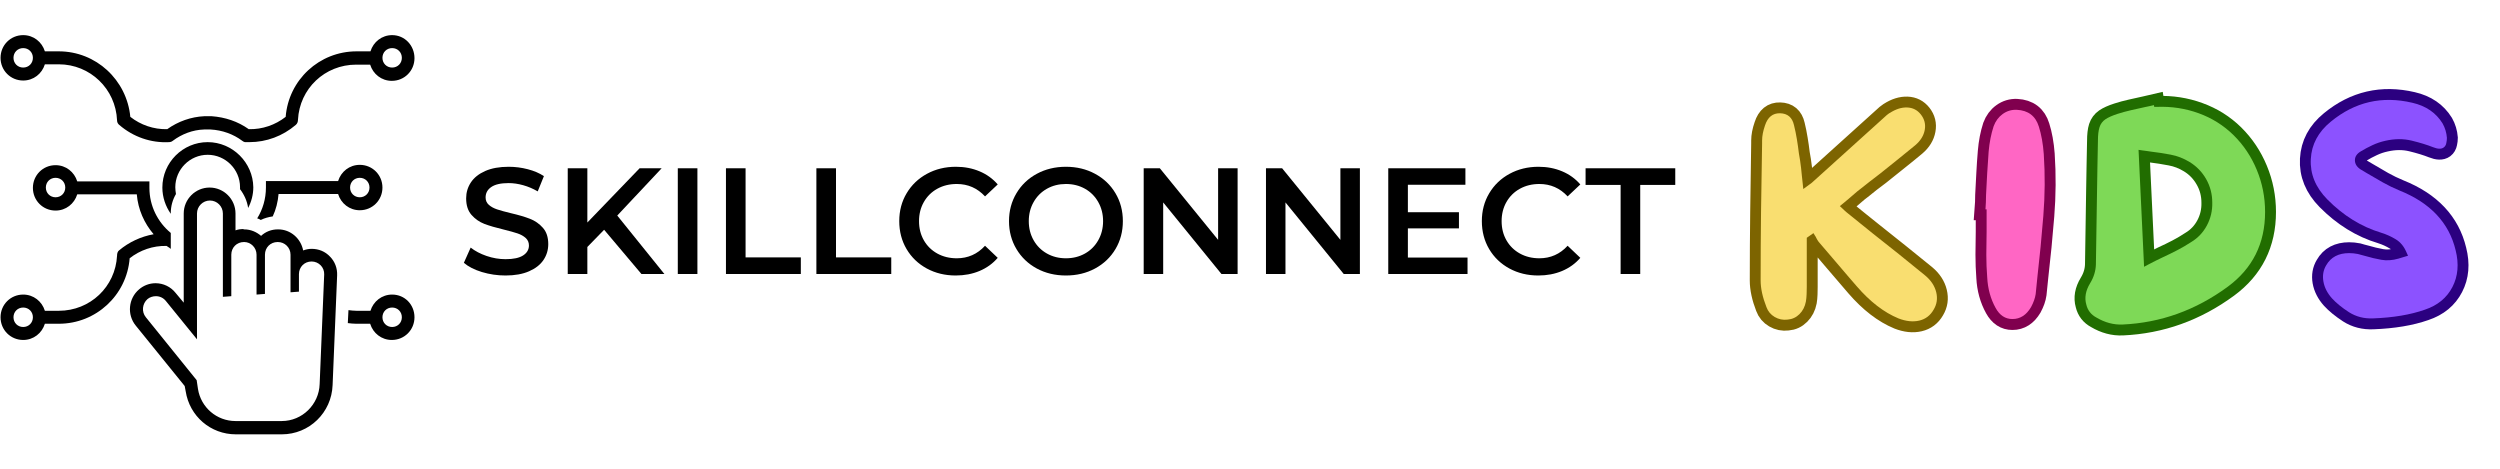 <svg xmlns="http://www.w3.org/2000/svg" xmlns:xlink="http://www.w3.org/1999/xlink" width="1280" zoomAndPan="magnify" viewBox="0 0 960 180" height="240" preserveAspectRatio="xMidYMid meet" version="1.0"><defs><g/><clipPath id="184ef87eed"><path d="M 0 13.488 L 159.367 13.488 L 159.367 55 L 0 55 Z M 0 13.488 " clip-rule="nonzero"/></clipPath><clipPath id="3b6bb05928"><path d="M 133 113 L 159.367 113 L 159.367 131 L 133 131 Z M 133 113 " clip-rule="nonzero"/></clipPath><clipPath id="58cc50960a"><path d="M 49 72 L 130 72 L 130 166.785 L 49 166.785 Z M 49 72 " clip-rule="nonzero"/></clipPath></defs><g fill="#000000" fill-opacity="1"><g transform="translate(176.095, 105.213)"><g><path d="M 18.031 0.578 C 14.906 0.578 11.879 0.133 8.953 -0.75 C 6.035 -1.645 3.727 -2.828 2.031 -4.297 L 4.641 -10.141 C 6.297 -8.828 8.332 -7.754 10.75 -6.922 C 13.164 -6.098 15.594 -5.688 18.031 -5.688 C 21.051 -5.688 23.301 -6.164 24.781 -7.125 C 26.27 -8.094 27.016 -9.367 27.016 -10.953 C 27.016 -12.117 26.598 -13.078 25.766 -13.828 C 24.941 -14.578 23.891 -15.164 22.609 -15.594 C 21.336 -16.02 19.598 -16.504 17.391 -17.047 C 14.297 -17.785 11.789 -18.52 9.875 -19.25 C 7.969 -19.988 6.328 -21.141 4.953 -22.703 C 3.586 -24.266 2.906 -26.379 2.906 -29.047 C 2.906 -31.285 3.508 -33.32 4.719 -35.156 C 5.938 -37 7.773 -38.461 10.234 -39.547 C 12.691 -40.629 15.695 -41.172 19.25 -41.172 C 21.727 -41.172 24.164 -40.859 26.562 -40.234 C 28.957 -39.617 31.023 -38.734 32.766 -37.578 L 30.391 -31.719 C 28.609 -32.758 26.75 -33.551 24.812 -34.094 C 22.883 -34.633 21.008 -34.906 19.188 -34.906 C 16.219 -34.906 14.004 -34.398 12.547 -33.391 C 11.098 -32.391 10.375 -31.055 10.375 -29.391 C 10.375 -28.234 10.789 -27.285 11.625 -26.547 C 12.457 -25.816 13.508 -25.238 14.781 -24.812 C 16.062 -24.383 17.801 -23.906 20 -23.375 C 23.02 -22.676 25.492 -21.945 27.422 -21.188 C 29.359 -20.438 31.008 -19.285 32.375 -17.734 C 33.75 -16.191 34.438 -14.109 34.438 -11.484 C 34.438 -9.242 33.828 -7.211 32.609 -5.391 C 31.398 -3.578 29.555 -2.129 27.078 -1.047 C 24.609 0.035 21.594 0.578 18.031 0.578 Z M 18.031 0.578 "/></g></g></g><g fill="#000000" fill-opacity="1"><g transform="translate(212.559, 105.213)"><g><path d="M 19.422 -16.984 L 12.984 -10.375 L 12.984 0 L 5.453 0 L 5.453 -40.594 L 12.984 -40.594 L 12.984 -19.766 L 33.047 -40.594 L 41.516 -40.594 L 24.469 -22.438 L 42.562 0 L 33.75 0 Z M 19.422 -16.984 "/></g></g></g><g fill="#000000" fill-opacity="1"><g transform="translate(254.821, 105.213)"><g><path d="M 5.453 -40.594 L 12.984 -40.594 L 12.984 0 L 5.453 0 Z M 5.453 -40.594 "/></g></g></g><g fill="#000000" fill-opacity="1"><g transform="translate(273.315, 105.213)"><g><path d="M 5.453 -40.594 L 12.984 -40.594 L 12.984 -6.375 L 34.203 -6.375 L 34.203 0 L 5.453 0 Z M 5.453 -40.594 "/></g></g></g><g fill="#000000" fill-opacity="1"><g transform="translate(308.04, 105.213)"><g><path d="M 5.453 -40.594 L 12.984 -40.594 L 12.984 -6.375 L 34.203 -6.375 L 34.203 0 L 5.453 0 Z M 5.453 -40.594 "/></g></g></g><g fill="#000000" fill-opacity="1"><g transform="translate(342.766, 105.213)"><g><path d="M 24.234 0.578 C 20.141 0.578 16.438 -0.316 13.125 -2.109 C 9.82 -3.91 7.234 -6.395 5.359 -9.562 C 3.484 -12.738 2.547 -16.316 2.547 -20.297 C 2.547 -24.273 3.492 -27.848 5.391 -31.016 C 7.285 -34.191 9.883 -36.676 13.188 -38.469 C 16.5 -40.27 20.203 -41.172 24.297 -41.172 C 27.617 -41.172 30.648 -40.586 33.391 -39.422 C 36.141 -38.266 38.461 -36.586 40.359 -34.391 L 35.484 -29.797 C 32.547 -32.973 28.93 -34.562 24.641 -34.562 C 21.859 -34.562 19.363 -33.953 17.156 -32.734 C 14.957 -31.516 13.238 -29.82 12 -27.656 C 10.758 -25.488 10.141 -23.035 10.141 -20.297 C 10.141 -17.547 10.758 -15.086 12 -12.922 C 13.238 -10.766 14.957 -9.078 17.156 -7.859 C 19.363 -6.641 21.859 -6.031 24.641 -6.031 C 28.93 -6.031 32.547 -7.633 35.484 -10.844 L 40.359 -6.203 C 38.461 -4.004 36.129 -2.32 33.359 -1.156 C 30.598 0 27.555 0.578 24.234 0.578 Z M 24.234 0.578 "/></g></g></g><g fill="#000000" fill-opacity="1"><g transform="translate(384.912, 105.213)"><g><path d="M 24.406 0.578 C 20.27 0.578 16.539 -0.316 13.219 -2.109 C 9.895 -3.91 7.285 -6.406 5.391 -9.594 C 3.492 -12.781 2.547 -16.348 2.547 -20.297 C 2.547 -24.234 3.492 -27.797 5.391 -30.984 C 7.285 -34.18 9.895 -36.676 13.219 -38.469 C 16.539 -40.27 20.27 -41.172 24.406 -41.172 C 28.539 -41.172 32.27 -40.27 35.594 -38.469 C 38.926 -36.676 41.535 -34.191 43.422 -31.016 C 45.316 -27.848 46.266 -24.273 46.266 -20.297 C 46.266 -16.316 45.316 -12.738 43.422 -9.562 C 41.535 -6.395 38.926 -3.91 35.594 -2.109 C 32.27 -0.316 28.539 0.578 24.406 0.578 Z M 24.406 -6.031 C 27.113 -6.031 29.551 -6.641 31.719 -7.859 C 33.883 -9.078 35.582 -10.773 36.812 -12.953 C 38.051 -15.141 38.672 -17.586 38.672 -20.297 C 38.672 -23.004 38.051 -25.445 36.812 -27.625 C 35.582 -29.812 33.883 -31.516 31.719 -32.734 C 29.551 -33.953 27.113 -34.562 24.406 -34.562 C 21.707 -34.562 19.273 -33.953 17.109 -32.734 C 14.941 -31.516 13.238 -29.812 12 -27.625 C 10.758 -25.445 10.141 -23.004 10.141 -20.297 C 10.141 -17.586 10.758 -15.141 12 -12.953 C 13.238 -10.773 14.941 -9.078 17.109 -7.859 C 19.273 -6.641 21.707 -6.031 24.406 -6.031 Z M 24.406 -6.031 "/></g></g></g><g fill="#000000" fill-opacity="1"><g transform="translate(433.725, 105.213)"><g><path d="M 41.516 -40.594 L 41.516 0 L 35.312 0 L 12.938 -27.484 L 12.938 0 L 5.453 0 L 5.453 -40.594 L 11.656 -40.594 L 34.031 -13.109 L 34.031 -40.594 Z M 41.516 -40.594 "/></g></g></g><g fill="#000000" fill-opacity="1"><g transform="translate(480.682, 105.213)"><g><path d="M 41.516 -40.594 L 41.516 0 L 35.312 0 L 12.938 -27.484 L 12.938 0 L 5.453 0 L 5.453 -40.594 L 11.656 -40.594 L 34.031 -13.109 L 34.031 -40.594 Z M 41.516 -40.594 "/></g></g></g><g fill="#000000" fill-opacity="1"><g transform="translate(527.64, 105.213)"><g><path d="M 35.891 -6.312 L 35.891 0 L 5.453 0 L 5.453 -40.594 L 35.078 -40.594 L 35.078 -34.266 L 12.984 -34.266 L 12.984 -23.719 L 32.594 -23.719 L 32.594 -17.516 L 12.984 -17.516 L 12.984 -6.312 Z M 35.891 -6.312 "/></g></g></g><g fill="#000000" fill-opacity="1"><g transform="translate(566.482, 105.213)"><g><path d="M 24.234 0.578 C 20.141 0.578 16.438 -0.316 13.125 -2.109 C 9.82 -3.91 7.234 -6.395 5.359 -9.562 C 3.484 -12.738 2.547 -16.316 2.547 -20.297 C 2.547 -24.273 3.492 -27.848 5.391 -31.016 C 7.285 -34.191 9.883 -36.676 13.188 -38.469 C 16.5 -40.27 20.203 -41.172 24.297 -41.172 C 27.617 -41.172 30.648 -40.586 33.391 -39.422 C 36.141 -38.266 38.461 -36.586 40.359 -34.391 L 35.484 -29.797 C 32.547 -32.973 28.93 -34.562 24.641 -34.562 C 21.859 -34.562 19.363 -33.953 17.156 -32.734 C 14.957 -31.516 13.238 -29.82 12 -27.656 C 10.758 -25.488 10.141 -23.035 10.141 -20.297 C 10.141 -17.547 10.758 -15.086 12 -12.922 C 13.238 -10.766 14.957 -9.078 17.156 -7.859 C 19.363 -6.641 21.859 -6.031 24.641 -6.031 C 28.93 -6.031 32.547 -7.633 35.484 -10.844 L 40.359 -6.203 C 38.461 -4.004 36.129 -2.32 33.359 -1.156 C 30.598 0 27.555 0.578 24.234 0.578 Z M 24.234 0.578 "/></g></g></g><g fill="#000000" fill-opacity="1"><g transform="translate(608.628, 105.213)"><g><path d="M 13.688 -34.203 L 0.234 -34.203 L 0.234 -40.594 L 34.672 -40.594 L 34.672 -34.203 L 21.219 -34.203 L 21.219 0 L 13.688 0 Z M 13.688 -34.203 "/></g></g></g><path stroke-linecap="butt" transform="matrix(0.759, 0, 0, 0.759, 671.958, 12.213)" fill="none" stroke-linejoin="miter" d="M 88.691 123.295 C 91.63 125.755 93.483 128.576 94.25 131.757 C 95.038 134.933 94.605 137.898 92.958 140.647 C 91.285 143.565 88.861 145.392 85.68 146.134 C 82.504 146.875 78.999 146.504 75.174 145.022 C 67.839 141.985 60.788 136.56 54.024 128.746 L 49.474 123.439 C 47.034 120.618 44.584 117.762 42.124 114.869 C 39.684 111.981 37.249 109.109 34.809 106.268 C 34.619 105.98 34.418 105.691 34.202 105.408 C 34.011 105.094 33.816 104.749 33.625 104.368 C 33.435 103.864 33.245 103.519 33.054 103.329 L 32.158 101.857 L 28.787 104.224 L 28.787 111.395 C 28.787 114.236 28.787 117.036 28.787 119.785 C 28.787 122.533 28.787 125.313 28.787 128.134 L 28.787 129.034 C 28.787 130.203 28.761 131.459 28.715 132.797 C 28.669 134.11 28.55 135.355 28.355 136.524 C 27.855 139.056 26.769 141.161 25.096 142.834 C 23.444 144.507 21.437 145.439 19.074 145.629 C 16.732 145.917 14.555 145.475 12.547 144.301 C 10.54 143.133 9.14 141.47 8.352 139.319 C 6.417 134.326 5.449 129.822 5.449 125.807 C 5.449 114.262 5.521 102.67 5.665 91.032 C 5.809 79.368 5.974 67.859 6.165 56.509 L 6.165 55.037 C 6.165 52.767 6.654 50.224 7.637 47.403 C 9.001 43.172 11.544 41.119 15.27 41.237 C 19.095 41.33 21.452 43.327 22.332 47.223 C 22.909 49.591 23.387 51.969 23.768 54.357 C 24.175 56.746 24.52 59.175 24.808 61.636 L 25.415 65.146 C 25.611 66.412 25.776 67.668 25.92 68.914 C 26.064 70.129 26.182 71.421 26.28 72.785 C 26.471 74.169 26.615 75.497 26.707 76.764 L 27.032 79.559 L 30.259 77.191 C 30.83 76.81 31.273 76.465 31.582 76.151 L 69.296 42.097 C 69.512 41.906 69.909 41.618 70.48 41.237 L 70.768 41.057 C 73.8 39.121 76.744 38.2 79.586 38.298 C 82.432 38.391 84.738 39.564 86.504 41.808 C 88.346 44.15 88.99 46.77 88.439 49.663 C 87.914 52.551 86.339 55.124 83.709 57.369 C 80.769 59.829 77.758 62.279 74.675 64.719 C 71.592 67.154 68.534 69.604 65.497 72.069 C 63.922 73.238 62.342 74.432 60.767 75.652 C 59.213 76.872 57.658 78.112 56.104 79.378 C 55.028 80.171 54.004 81.005 53.02 81.89 C 52.042 82.776 51.013 83.656 49.937 84.541 L 45.531 88.201 L 47.858 90.419 C 48.264 90.708 48.614 91.006 48.897 91.32 C 49.186 91.603 49.484 91.845 49.793 92.036 C 51.852 93.683 53.87 95.32 55.851 96.946 C 57.859 98.573 59.902 100.209 61.982 101.857 C 66.475 105.393 70.948 108.955 75.391 112.542 C 79.864 116.104 84.295 119.687 88.691 123.295 Z M 88.691 123.295 " stroke="#7d6400" stroke-width="11.013" stroke-opacity="1" stroke-miterlimit="4"/><g fill="#f9de70" fill-opacity="1"><g transform="translate(671.958, 125.289)"><g><path d="M 67.312 -19.5 C 69.539 -17.645 70.953 -15.508 71.547 -13.094 C 72.141 -10.676 71.805 -8.43 70.547 -6.359 C 69.273 -4.129 67.43 -2.734 65.016 -2.172 C 62.609 -1.617 59.957 -1.898 57.062 -3.016 C 51.488 -5.316 46.141 -9.438 41.016 -15.375 L 37.547 -19.391 C 35.691 -21.547 33.836 -23.719 31.984 -25.906 C 30.129 -28.102 28.27 -30.273 26.406 -32.422 C 26.258 -32.648 26.109 -32.875 25.953 -33.094 C 25.805 -33.32 25.66 -33.582 25.516 -33.875 C 25.367 -34.25 25.223 -34.508 25.078 -34.656 L 24.406 -35.766 L 21.844 -33.984 L 21.844 -28.531 C 21.844 -26.375 21.844 -24.254 21.844 -22.172 C 21.844 -20.098 21.844 -17.984 21.844 -15.828 L 21.844 -15.156 C 21.844 -14.258 21.82 -13.312 21.781 -12.312 C 21.75 -11.312 21.656 -10.363 21.5 -9.469 C 21.133 -7.539 20.316 -5.941 19.047 -4.672 C 17.785 -3.41 16.266 -2.707 14.484 -2.562 C 12.703 -2.344 11.051 -2.676 9.531 -3.562 C 8.008 -4.457 6.953 -5.723 6.359 -7.359 C 4.867 -11.141 4.125 -14.555 4.125 -17.609 C 4.125 -26.367 4.176 -35.172 4.281 -44.016 C 4.395 -52.859 4.531 -61.586 4.688 -70.203 L 4.688 -71.312 C 4.688 -73.031 5.055 -74.961 5.797 -77.109 C 6.836 -80.305 8.77 -81.867 11.594 -81.797 C 14.488 -81.723 16.27 -80.195 16.938 -77.219 C 17.383 -75.438 17.754 -73.633 18.047 -71.812 C 18.348 -70 18.609 -68.164 18.828 -66.312 L 19.281 -63.625 C 19.426 -62.664 19.551 -61.719 19.656 -60.781 C 19.77 -59.852 19.867 -58.875 19.953 -57.844 C 20.098 -56.801 20.207 -55.797 20.281 -54.828 L 20.5 -52.703 L 22.953 -54.5 C 23.398 -54.789 23.734 -55.047 23.953 -55.266 L 52.594 -81.125 C 52.75 -81.27 53.047 -81.492 53.484 -81.797 L 53.719 -81.906 C 56.02 -83.395 58.242 -84.098 60.391 -84.016 C 62.547 -83.941 64.297 -83.051 65.641 -81.344 C 67.047 -79.562 67.547 -77.57 67.141 -75.375 C 66.734 -73.188 65.523 -71.238 63.516 -69.531 C 61.285 -67.676 59 -65.816 56.656 -63.953 C 54.32 -62.098 52.004 -60.242 49.703 -58.391 C 48.516 -57.504 47.328 -56.594 46.141 -55.656 C 44.953 -54.727 43.758 -53.785 42.562 -52.828 C 41.75 -52.234 40.969 -51.598 40.219 -50.922 C 39.477 -50.254 38.703 -49.586 37.891 -48.922 L 34.547 -46.141 L 36.328 -44.469 C 36.629 -44.238 36.891 -44.008 37.109 -43.781 C 37.328 -43.562 37.551 -43.379 37.781 -43.234 C 39.344 -41.973 40.883 -40.727 42.406 -39.5 C 43.926 -38.281 45.469 -37.035 47.031 -35.766 C 50.445 -33.098 53.844 -30.406 57.219 -27.688 C 60.602 -24.977 63.969 -22.25 67.312 -19.5 Z M 67.312 -19.5 "/></g></g></g><path stroke-linecap="butt" transform="matrix(0.759, 0, 0, 0.759, 758.296, 12.213)" fill="none" stroke-linejoin="miter" d="M 34.956 61.919 C 35.646 72.296 35.574 82.704 34.74 93.147 C 33.901 103.565 32.897 113.819 31.729 123.908 L 30.833 132.689 C 30.545 134.743 29.767 136.956 28.501 139.319 C 26.133 143.333 22.994 145.341 19.071 145.341 C 15.463 145.341 12.632 143.478 10.573 139.751 C 8.02 135.139 6.594 130.002 6.311 124.335 C 6.023 120.51 5.879 116.64 5.879 112.723 C 5.879 108.8 5.925 104.94 6.023 101.141 C 6.023 99.561 6.023 97.976 6.023 96.375 C 6.023 94.748 6.023 93.101 6.023 91.423 L 6.023 89.812 L 5.452 89.812 C 5.544 88.644 5.616 87.444 5.663 86.229 C 5.714 85.01 5.735 83.815 5.735 82.642 C 5.925 79.008 6.121 75.363 6.311 71.709 C 6.502 68.029 6.754 64.323 7.063 60.596 C 7.444 56.005 8.267 51.753 9.533 47.831 C 10.517 45.18 12.056 43.1 14.161 41.592 C 16.266 40.063 18.644 39.348 21.295 39.446 C 27.081 39.755 30.797 42.596 32.444 47.975 C 33.71 51.99 34.549 56.638 34.956 61.919 Z M 34.956 61.919 " stroke="#80004e" stroke-width="11.013" stroke-opacity="1" stroke-miterlimit="4"/><g fill="#ff66c4" fill-opacity="1"><g transform="translate(758.296, 125.289)"><g><path d="M 26.516 -66.078 C 27.035 -58.203 26.977 -50.305 26.344 -42.391 C 25.719 -34.484 24.961 -26.707 24.078 -19.062 L 23.406 -12.375 C 23.176 -10.812 22.582 -9.141 21.625 -7.359 C 19.832 -4.305 17.453 -2.781 14.484 -2.781 C 11.734 -2.781 9.582 -4.191 8.031 -7.016 C 6.094 -10.516 5.016 -14.414 4.797 -18.719 C 4.566 -21.613 4.453 -24.547 4.453 -27.516 C 4.453 -30.492 4.488 -33.43 4.562 -36.328 C 4.562 -37.516 4.562 -38.723 4.562 -39.953 C 4.562 -41.18 4.562 -42.426 4.562 -43.688 L 4.562 -44.906 L 4.125 -44.906 C 4.195 -45.801 4.25 -46.711 4.281 -47.641 C 4.32 -48.566 4.344 -49.477 4.344 -50.375 C 4.488 -53.125 4.633 -55.891 4.781 -58.672 C 4.938 -61.453 5.125 -64.254 5.344 -67.078 C 5.645 -70.578 6.281 -73.812 7.25 -76.781 C 7.988 -78.789 9.156 -80.367 10.75 -81.516 C 12.352 -82.672 14.156 -83.207 16.156 -83.125 C 20.539 -82.906 23.363 -80.754 24.625 -76.672 C 25.594 -73.617 26.223 -70.086 26.516 -66.078 Z M 26.516 -66.078 "/></g></g></g><path stroke-linecap="butt" transform="matrix(0.759, 0, 0, 0.759, 796.684, 12.213)" fill="none" stroke-linejoin="miter" d="M 80.338 52.242 C 85.408 57.235 89.336 63.118 92.136 69.882 C 94.931 76.619 96.326 83.707 96.326 91.14 C 96.326 107.102 90.02 119.733 77.399 129.034 C 61.242 140.889 43.519 147.245 24.233 148.105 C 19.718 148.321 15.307 147.148 11.004 144.589 C 8.281 143.133 6.572 140.935 5.877 137.996 C 4.899 134.552 5.532 130.98 7.782 127.274 C 9.645 124.242 10.623 121.061 10.721 117.741 C 10.814 111.575 10.911 105.408 11.004 99.242 C 11.102 93.05 11.195 86.827 11.292 80.562 C 11.39 76.357 11.462 72.126 11.508 67.874 C 11.581 63.617 11.663 59.386 11.761 55.181 C 11.761 52.242 12.023 49.946 12.548 48.299 C 13.099 46.626 14.077 45.298 15.487 44.32 C 16.923 43.337 18.998 42.405 21.726 41.525 C 23.877 40.83 26.122 40.218 28.464 39.693 C 30.831 39.147 33.137 38.632 35.382 38.154 C 36.174 37.938 36.952 37.757 37.713 37.613 C 38.501 37.474 39.294 37.304 40.081 37.114 L 40.225 37.974 L 41.548 37.974 C 48.981 37.685 56.058 38.777 62.77 41.237 C 69.488 43.672 75.345 47.342 80.338 52.242 Z M 58.864 106.412 C 62.307 104.353 64.984 101.548 66.893 97.986 C 68.808 94.403 69.714 90.553 69.621 86.44 C 69.621 82.142 68.582 78.184 66.502 74.576 C 64.443 70.942 61.664 68.049 58.148 65.903 C 55.111 64.034 51.899 62.794 48.502 62.171 C 45.136 61.528 41.79 61.003 38.465 60.596 C 37.775 60.498 37.08 60.405 36.385 60.308 C 35.716 60.215 34.99 60.117 34.203 60.019 L 32.298 59.736 L 35.099 118.884 L 37.286 117.741 C 38.573 117.046 39.829 116.413 41.049 115.837 C 42.269 115.24 43.463 114.642 44.631 114.045 C 47.19 112.877 49.64 111.683 51.982 110.463 C 54.324 109.243 56.619 107.894 58.864 106.412 Z M 58.864 106.412 " stroke="#216d00" stroke-width="11.013" stroke-opacity="1" stroke-miterlimit="4"/><g fill="#7ed957" fill-opacity="1"><g transform="translate(796.684, 125.289)"><g><path d="M 60.953 -73.438 C 64.816 -69.645 67.805 -65.188 69.922 -60.062 C 72.047 -54.938 73.109 -49.551 73.109 -43.906 C 73.109 -31.789 68.316 -22.207 58.734 -15.156 C 46.473 -6.164 33.023 -1.336 18.391 -0.672 C 14.973 -0.523 11.629 -1.414 8.359 -3.344 C 6.273 -4.457 4.973 -6.129 4.453 -8.359 C 3.711 -10.961 4.195 -13.676 5.906 -16.5 C 7.32 -18.801 8.066 -21.211 8.141 -23.734 C 8.211 -28.41 8.285 -33.086 8.359 -37.766 C 8.43 -42.453 8.504 -47.176 8.578 -51.938 C 8.648 -55.125 8.703 -58.332 8.734 -61.562 C 8.773 -64.801 8.836 -68.016 8.922 -71.203 C 8.922 -73.43 9.125 -75.176 9.531 -76.438 C 9.938 -77.707 10.676 -78.711 11.75 -79.453 C 12.832 -80.191 14.414 -80.898 16.5 -81.578 C 18.125 -82.098 19.828 -82.562 21.609 -82.969 C 23.398 -83.375 25.148 -83.766 26.859 -84.141 C 27.453 -84.285 28.047 -84.41 28.641 -84.516 C 29.234 -84.629 29.828 -84.766 30.422 -84.922 L 30.531 -84.25 L 31.531 -84.25 C 37.176 -84.469 42.539 -83.648 47.625 -81.797 C 52.719 -79.941 57.16 -77.156 60.953 -73.438 Z M 44.688 -32.312 C 47.289 -33.875 49.316 -36.008 50.766 -38.719 C 52.211 -41.438 52.898 -44.352 52.828 -47.469 C 52.828 -50.738 52.047 -53.75 50.484 -56.5 C 48.922 -59.25 46.801 -61.441 44.125 -63.078 C 41.82 -64.484 39.391 -65.426 36.828 -65.906 C 34.266 -66.395 31.723 -66.785 29.203 -67.078 C 28.68 -67.16 28.16 -67.238 27.641 -67.312 C 27.117 -67.383 26.562 -67.457 25.969 -67.531 L 24.516 -67.75 L 26.641 -22.844 L 28.312 -23.734 C 29.27 -24.254 30.211 -24.738 31.141 -25.188 C 32.078 -25.633 32.988 -26.078 33.875 -26.516 C 35.812 -27.41 37.672 -28.32 39.453 -29.25 C 41.234 -30.176 42.977 -31.195 44.688 -32.312 Z M 44.688 -32.312 "/></g></g></g><path stroke-linecap="butt" transform="matrix(0.759, 0, 0, 0.759, 883.224, 9.858)" fill="none" stroke-linejoin="miter" d="M 78.69 113.618 C 80.46 120.572 79.92 126.785 77.079 132.256 C 74.258 137.733 69.61 141.558 63.129 143.73 C 55.887 146.262 47.178 147.719 36.997 148.105 C 32.41 148.321 28.323 147.281 24.736 144.986 C 21.174 142.664 18.317 140.338 16.171 137.996 C 13.803 135.34 12.346 132.498 11.796 129.462 C 11.271 126.425 11.749 123.691 13.226 121.252 C 15.568 117.144 19.429 115.085 24.808 115.085 C 26.29 115.085 27.757 115.229 29.219 115.518 C 29.816 115.708 30.449 115.888 31.118 116.053 C 31.808 116.197 32.457 116.367 33.054 116.557 C 35.684 117.345 38.371 117.988 41.12 118.493 C 43.868 118.971 46.761 118.765 49.793 117.88 L 54.636 116.413 L 53.88 114.802 C 52.614 111.765 50.797 109.541 48.434 108.131 C 46.092 106.695 43.652 105.588 41.12 104.796 C 31.036 101.764 21.931 96.133 13.803 87.913 C 7.827 81.844 5.042 75.044 5.449 67.514 C 5.83 60.055 9.201 53.735 15.558 48.551 C 27.701 38.581 41.454 35.405 56.824 39.013 C 63.68 40.588 68.771 44.068 72.096 49.447 C 73.362 51.691 74.103 54.141 74.315 56.797 C 74.315 57.559 74.206 58.434 73.995 59.412 C 73.805 60.39 73.373 61.131 72.703 61.636 C 71.509 62.521 69.692 62.47 67.252 61.492 C 64.313 60.318 60.741 59.222 56.536 58.192 C 52.33 57.168 47.873 57.188 43.163 58.264 C 40.919 58.743 38.742 59.474 36.636 60.452 C 34.536 61.43 32.601 62.459 30.83 63.535 C 28.776 64.703 27.747 66.222 27.747 68.085 C 27.747 69.954 28.725 71.518 30.686 72.785 L 33.913 74.684 C 36.564 76.259 39.231 77.814 41.907 79.342 C 44.61 80.851 47.379 82.189 50.225 83.357 C 65.878 89.621 75.37 99.705 78.69 113.618 Z M 78.69 113.618 " stroke="#2b0080" stroke-width="11.013" stroke-opacity="1" stroke-miterlimit="4"/><g fill="#8c52ff" fill-opacity="1"><g transform="translate(883.224, 122.933)"><g><path d="M 59.734 -26.859 C 61.066 -21.578 60.656 -16.859 58.5 -12.703 C 56.344 -8.547 52.816 -5.648 47.922 -4.016 C 42.422 -2.078 35.805 -0.961 28.078 -0.672 C 24.586 -0.523 21.484 -1.32 18.766 -3.062 C 16.055 -4.812 13.891 -6.578 12.266 -8.359 C 10.473 -10.359 9.375 -12.508 8.969 -14.812 C 8.562 -17.125 8.914 -19.207 10.031 -21.062 C 11.812 -24.176 14.742 -25.734 18.828 -25.734 C 19.941 -25.734 21.055 -25.625 22.172 -25.406 C 22.617 -25.258 23.102 -25.129 23.625 -25.016 C 24.145 -24.898 24.629 -24.77 25.078 -24.625 C 27.078 -24.031 29.117 -23.547 31.203 -23.172 C 33.285 -22.805 35.477 -22.957 37.781 -23.625 L 41.453 -24.734 L 40.891 -25.969 C 39.93 -28.27 38.555 -29.957 36.766 -31.031 C 34.984 -32.113 33.129 -32.953 31.203 -33.547 C 23.547 -35.848 16.633 -40.117 10.469 -46.359 C 5.938 -50.961 3.82 -56.125 4.125 -61.844 C 4.414 -67.488 6.977 -72.281 11.812 -76.219 C 21.02 -83.801 31.457 -86.219 43.125 -83.469 C 48.32 -82.281 52.188 -79.641 54.719 -75.547 C 55.688 -73.836 56.242 -71.984 56.391 -69.984 C 56.391 -69.391 56.312 -68.719 56.156 -67.969 C 56.008 -67.227 55.676 -66.676 55.156 -66.312 C 54.27 -65.633 52.895 -65.672 51.031 -66.422 C 48.801 -67.305 46.086 -68.141 42.891 -68.922 C 39.703 -69.703 36.328 -69.688 32.766 -68.875 C 31.055 -68.5 29.398 -67.938 27.797 -67.188 C 26.203 -66.445 24.738 -65.672 23.406 -64.859 C 21.844 -63.961 21.062 -62.812 21.062 -61.406 C 21.062 -59.988 21.805 -58.801 23.297 -57.844 L 25.734 -56.391 C 27.742 -55.203 29.77 -54.031 31.812 -52.875 C 33.852 -51.727 35.953 -50.707 38.109 -49.812 C 49.992 -45.062 57.203 -37.41 59.734 -26.859 Z M 59.734 -26.859 "/></g></g></g><g clip-path="url(#184ef87eed)"><path fill="#000000" d="M 150.586 13.488 C 146.609 13.488 143.379 16.105 142.258 19.715 L 136.914 19.715 C 122.621 19.715 110.816 30.672 109.699 44.871 C 105.719 47.984 100.75 49.727 95.531 49.602 C 91.305 46.613 86.457 44.996 81.238 44.621 C 80.367 44.621 79.375 44.621 78.504 44.621 C 73.285 44.871 68.438 46.613 64.211 49.602 C 58.992 49.727 54.02 47.984 50.043 44.871 C 48.676 30.672 36.871 19.715 22.578 19.715 L 17.234 19.715 C 16.113 16.105 12.883 13.488 8.906 13.488 C 4.059 13.488 0.207 17.348 0.207 22.207 C 0.207 27.062 4.059 30.922 8.906 30.922 C 12.883 30.922 16.113 28.309 17.234 24.695 L 22.578 24.695 C 34.633 24.695 44.449 34.16 44.949 46.238 C 44.949 46.988 45.32 47.609 45.816 47.984 C 51.16 52.59 57.996 54.957 64.957 54.582 C 65.328 54.582 65.703 54.457 65.949 54.336 C 66.074 54.211 66.199 54.211 66.324 54.086 C 69.805 51.469 74.027 49.852 78.379 49.727 C 78.379 49.727 78.504 49.727 78.504 49.727 C 79.25 49.727 79.996 49.727 80.742 49.727 C 80.742 49.727 80.742 49.727 80.863 49.727 C 85.34 49.977 89.562 51.469 93.043 54.086 C 93.293 54.336 93.664 54.457 94.039 54.582 C 94.164 54.582 94.285 54.582 94.41 54.582 C 94.91 54.582 95.406 54.582 95.777 54.582 C 102.363 54.582 108.578 52.219 113.551 47.984 C 114.172 47.484 114.422 46.738 114.422 45.992 C 115.043 34.035 124.734 24.82 136.789 24.82 L 142.137 24.82 C 143.254 28.434 146.484 31.047 150.461 31.047 C 155.309 31.047 159.16 27.188 159.16 22.332 C 159.16 17.473 155.434 13.488 150.586 13.488 Z M 8.906 25.941 C 6.793 25.941 5.18 24.324 5.18 22.207 C 5.18 20.09 6.793 18.469 8.906 18.469 C 11.02 18.469 12.633 20.09 12.633 22.207 C 12.633 24.324 11.02 25.941 8.906 25.941 Z M 150.586 25.941 C 148.473 25.941 146.859 24.324 146.859 22.207 C 146.859 20.09 148.473 18.469 150.586 18.469 C 152.699 18.469 154.312 20.09 154.312 22.207 C 154.312 24.324 152.699 25.941 150.586 25.941 Z M 150.586 25.941 " fill-opacity="1" fill-rule="nonzero"/></g><path fill="#000000" d="M 104.727 83.102 C 105.969 80.484 106.715 77.496 106.965 74.508 L 129.832 74.508 C 130.949 78.121 134.18 80.734 138.156 80.734 C 143.004 80.734 146.859 76.875 146.859 72.02 C 146.859 67.16 143.004 63.301 138.156 63.301 C 134.18 63.301 130.949 65.914 129.832 69.527 L 102.117 69.527 L 102.117 72.02 C 102.117 76.375 100.875 80.484 98.762 83.848 C 99.258 83.973 99.754 84.223 100.129 84.469 C 101.621 83.723 103.109 83.352 104.727 83.102 Z M 138.156 68.281 C 140.27 68.281 141.887 69.902 141.887 72.02 C 141.887 74.133 140.27 75.754 138.156 75.754 C 136.047 75.754 134.43 74.133 134.43 72.02 C 134.43 69.902 136.047 68.281 138.156 68.281 Z M 138.156 68.281 " fill-opacity="1" fill-rule="nonzero"/><g clip-path="url(#3b6bb05928)"><path fill="#000000" d="M 150.586 113.113 C 146.609 113.113 143.379 115.727 142.258 119.34 L 136.914 119.34 C 135.922 119.34 134.801 119.215 133.809 119.09 L 133.559 124.07 C 134.68 124.195 135.672 124.32 136.789 124.32 L 142.137 124.32 C 143.254 127.934 146.484 130.547 150.461 130.547 C 155.309 130.547 159.16 126.688 159.16 121.828 C 159.16 116.973 155.434 113.113 150.586 113.113 Z M 150.586 125.566 C 148.473 125.566 146.859 123.945 146.859 121.828 C 146.859 119.711 148.473 118.094 150.586 118.094 C 152.699 118.094 154.312 119.711 154.312 121.828 C 154.312 123.945 152.699 125.566 150.586 125.566 Z M 150.586 125.566 " fill-opacity="1" fill-rule="nonzero"/></g><g clip-path="url(#58cc50960a)"><path fill="#000000" d="M 93.543 87.957 C 92.422 87.957 91.43 88.082 90.434 88.457 L 90.434 81.98 C 90.434 76.5 85.961 72.02 80.492 72.02 C 75.023 72.02 70.551 76.5 70.551 81.98 L 70.551 116.227 L 67.441 112.488 C 65.578 110.125 62.719 108.754 59.738 108.754 C 57.375 108.754 55.137 109.625 53.398 111.121 C 49.297 114.605 48.676 120.832 52.156 125.066 L 70.922 148.23 L 71.297 150.223 C 72.785 159.812 80.863 166.785 90.559 166.785 L 108.207 166.785 C 118.77 166.785 127.344 158.441 127.719 147.855 L 129.457 105.766 C 129.582 103.027 128.59 100.41 126.723 98.543 C 124.859 96.551 122.375 95.555 119.641 95.555 C 118.523 95.555 117.402 95.805 116.41 96.176 C 115.539 91.57 111.562 88.082 106.84 88.082 L 106.715 88.082 C 104.23 88.082 101.992 88.953 100.254 90.574 C 98.512 89.078 96.277 88.082 93.789 88.082 L 93.543 88.082 Z M 98.512 97.797 L 98.512 113.113 L 101.742 112.863 L 101.742 97.797 C 101.742 95.055 103.855 92.938 106.59 92.938 L 106.715 92.938 C 109.324 92.938 111.562 95.055 111.562 97.797 L 111.562 112.242 L 114.793 111.992 L 114.793 105.266 C 114.793 102.527 116.906 100.41 119.641 100.41 C 122.375 100.41 124.613 102.652 124.488 105.391 L 122.746 147.484 C 122.5 155.328 116.035 161.68 108.207 161.68 L 90.434 161.68 C 83.227 161.68 77.137 156.449 76.02 149.352 L 75.52 145.988 L 56.008 121.828 C 54.27 119.711 54.641 116.598 56.629 114.855 C 57.5 114.109 58.742 113.734 59.859 113.734 C 61.352 113.734 62.719 114.359 63.715 115.602 L 75.645 130.297 L 75.645 81.98 C 75.645 79.242 77.883 77 80.617 77 C 83.352 77 85.586 79.242 85.586 81.98 L 85.586 113.984 L 88.82 113.734 L 88.82 97.797 C 88.82 95.055 90.93 92.938 93.664 92.938 L 93.789 92.938 C 96.273 92.938 98.512 95.055 98.512 97.797 Z M 98.512 97.797 " fill-opacity="1" fill-rule="nonzero"/></g><path fill="#000000" d="M 79.746 54.582 C 70.176 54.582 62.348 62.43 62.348 72.02 C 62.348 75.754 63.59 79.242 65.578 82.105 L 65.578 81.855 C 65.578 79.117 66.324 76.625 67.566 74.508 C 67.441 73.637 67.316 72.891 67.316 71.895 C 67.316 65.043 72.91 59.441 79.746 59.441 C 86.582 59.441 92.176 65.043 92.176 71.895 C 92.176 72.141 92.176 72.391 92.176 72.641 C 93.789 74.758 94.91 77.246 95.281 79.863 C 96.523 77.496 97.27 74.758 97.27 71.895 C 97.145 62.43 89.316 54.582 79.746 54.582 Z M 79.746 54.582 " fill-opacity="1" fill-rule="nonzero"/><path fill="#000000" d="M 44.949 98.168 C 44.324 110.125 34.633 119.34 22.578 119.34 L 17.234 119.34 C 16.113 115.727 12.883 113.113 8.906 113.113 C 4.059 113.113 0.207 116.973 0.207 121.828 C 0.207 126.688 4.059 130.547 8.906 130.547 C 12.883 130.547 16.113 127.934 17.234 124.32 L 22.578 124.32 C 36.871 124.32 48.676 113.363 49.793 99.164 C 53.77 96.051 58.742 94.309 63.961 94.434 C 64.336 94.684 64.707 94.93 65.082 95.18 C 65.082 95.18 65.207 95.18 65.207 95.305 C 65.328 95.43 65.453 95.43 65.578 95.555 L 65.578 89.453 C 60.605 85.344 57.375 79.117 57.375 72.141 L 57.375 69.652 L 29.66 69.652 C 28.543 66.039 25.312 63.426 21.336 63.426 C 16.488 63.426 12.633 67.285 12.633 72.141 C 12.633 77 16.488 80.859 21.336 80.859 C 25.312 80.859 28.543 78.246 29.66 74.633 L 52.527 74.633 C 53.027 80.484 55.387 85.715 58.992 89.949 C 54.145 90.82 49.547 92.938 45.691 96.176 C 45.195 96.551 44.949 97.297 44.949 98.168 Z M 8.906 125.566 C 6.793 125.566 5.18 123.945 5.18 121.828 C 5.18 119.711 6.793 118.094 8.906 118.094 C 11.02 118.094 12.633 119.711 12.633 121.828 C 12.633 123.945 11.02 125.566 8.906 125.566 Z M 21.336 75.754 C 19.223 75.754 17.605 74.133 17.605 72.02 C 17.605 69.902 19.223 68.281 21.336 68.281 C 23.445 68.281 25.062 69.902 25.062 72.02 C 25.062 74.133 23.445 75.754 21.336 75.754 Z M 21.336 75.754 " fill-opacity="1" fill-rule="nonzero"/></svg>